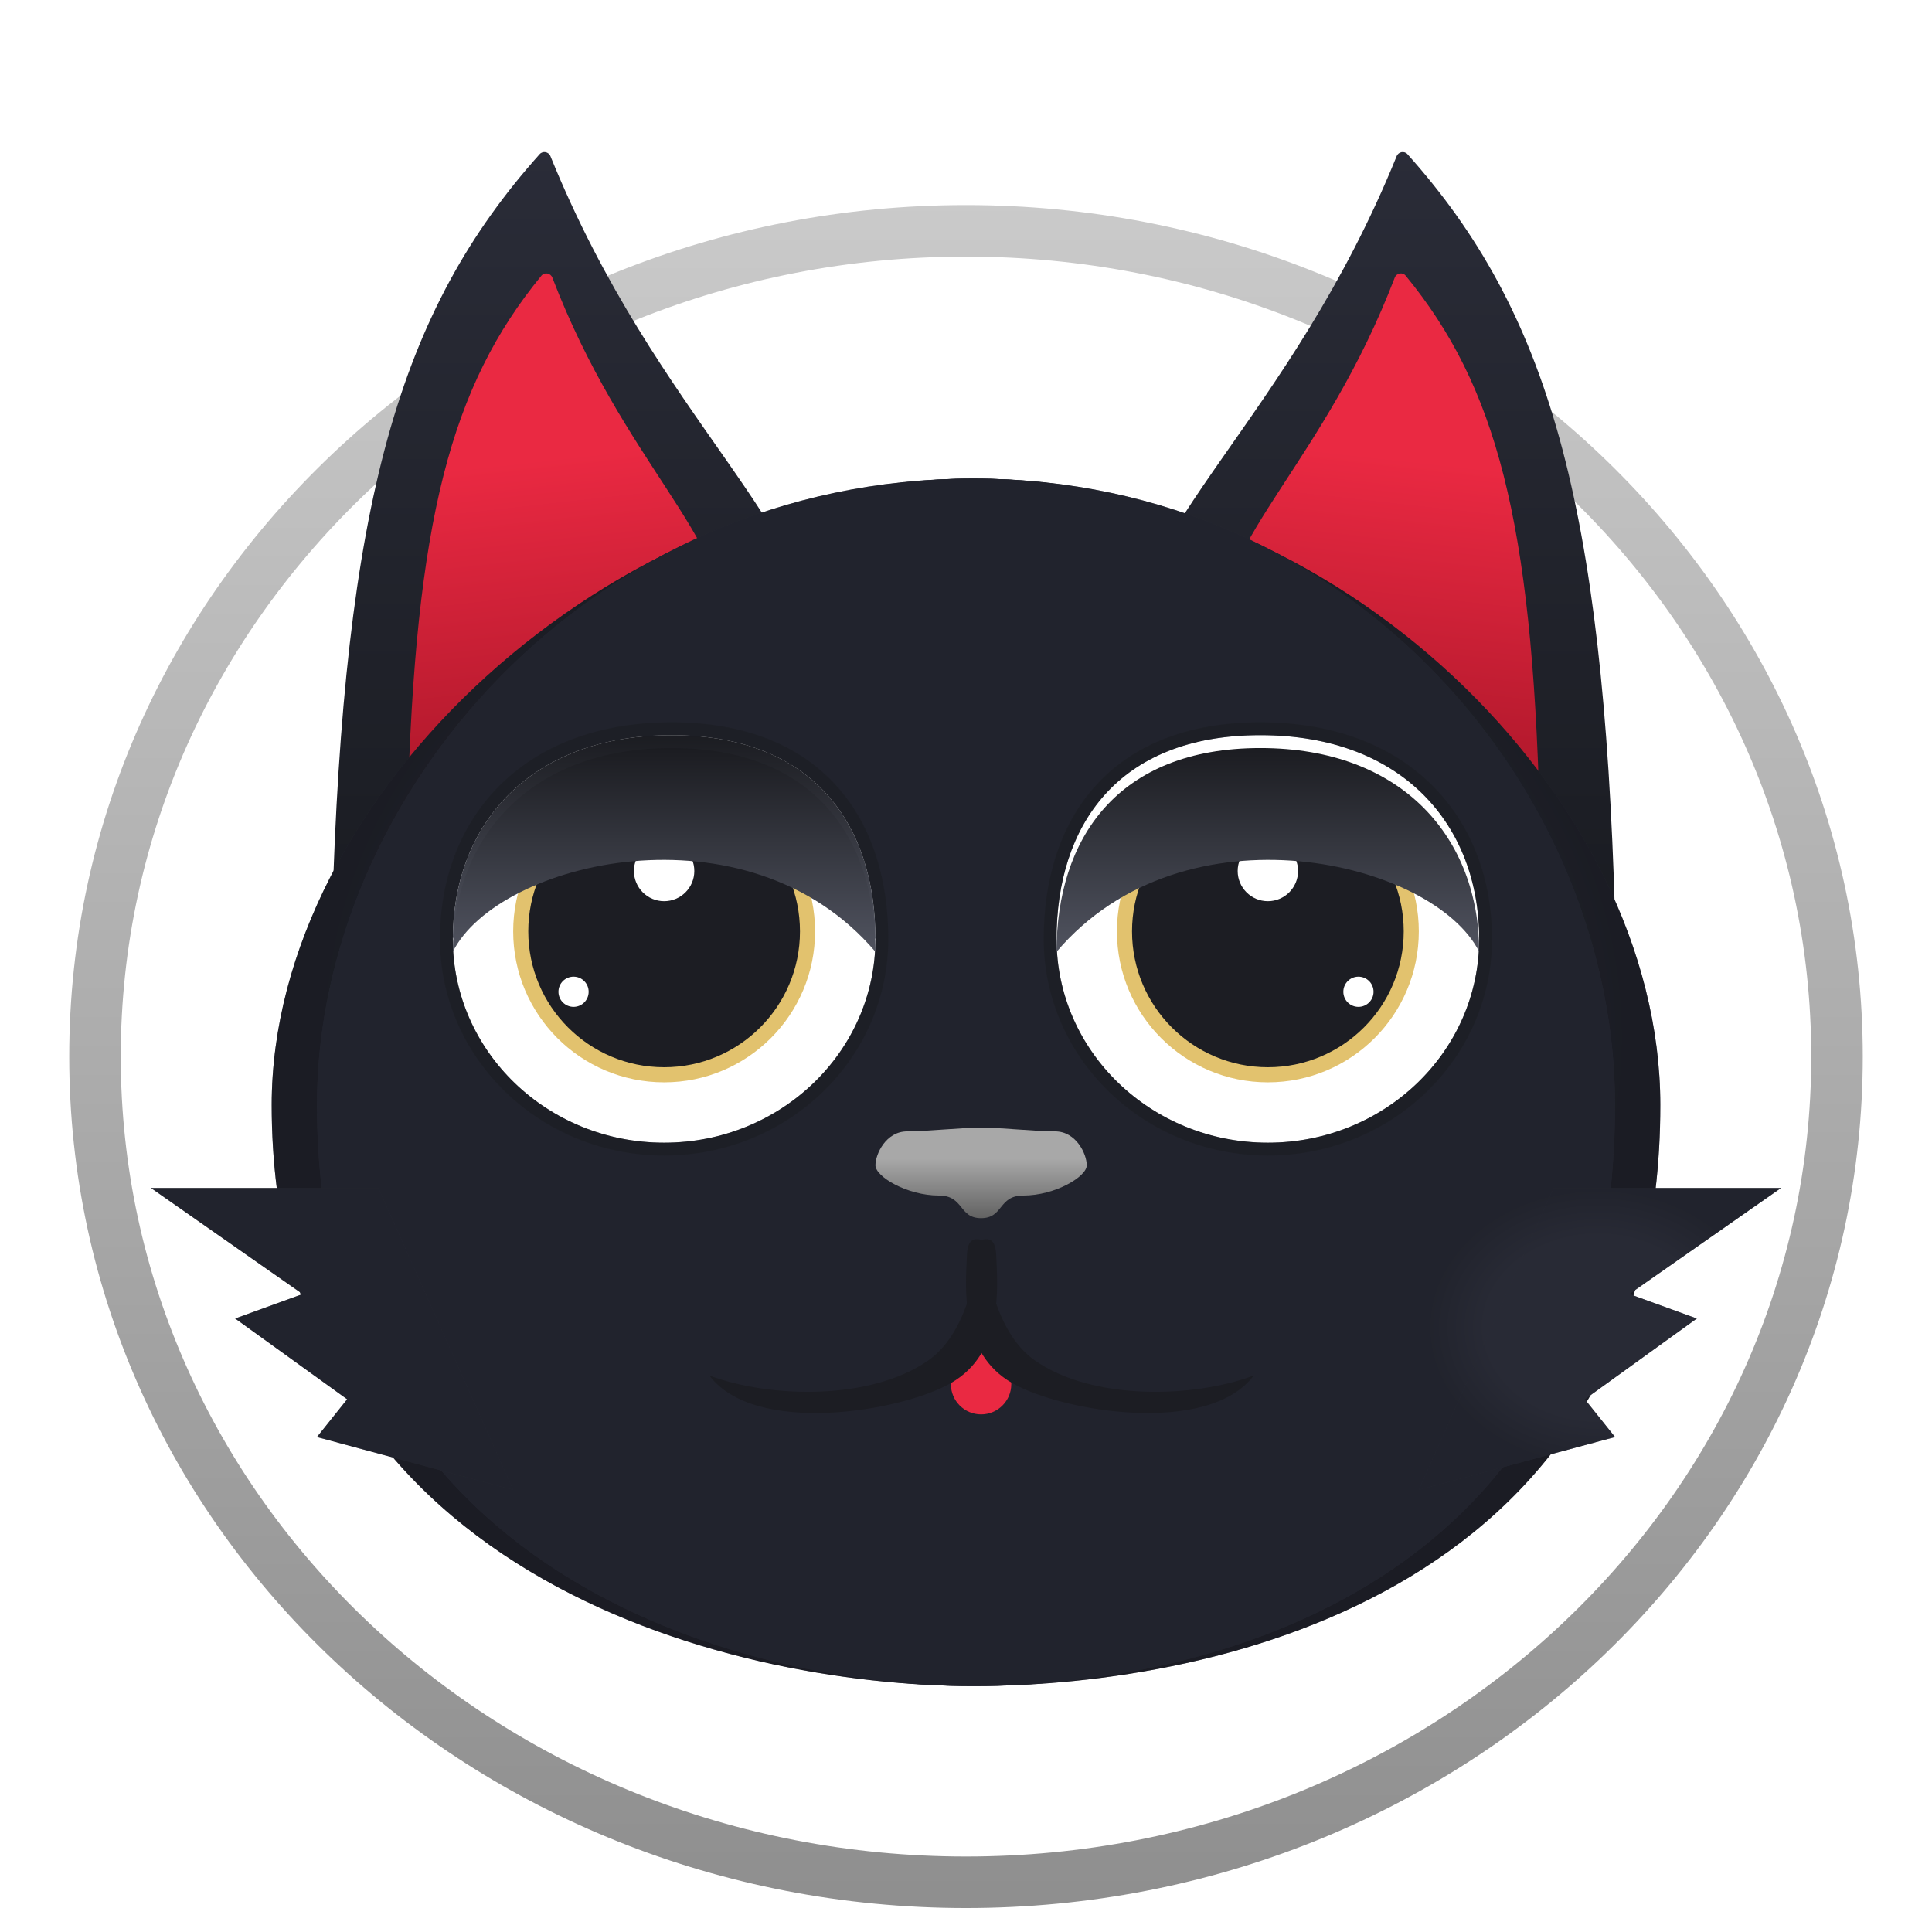 <svg width="300" height="300" viewBox="0 0 300 300" fill="none" xmlns="http://www.w3.org/2000/svg">
<path d="M150 292.281C224.486 292.281 285.25 235.08 285.25 164.062C285.25 93.045 224.486 35.844 150 35.844C75.514 35.844 14.75 93.045 14.75 164.062C14.75 235.08 75.514 292.281 150 292.281Z" fill="white" stroke="url(#paint0_linear)" stroke-width="8"/>
<g filter="url(#filter0_d)">
<path d="M83.797 19.936C84.289 19.386 85.193 19.561 85.47 20.245C102.144 61.35 127.618 78.511 126.438 98.276C103.722 109.265 72.81 118.759 51.562 138.281C53.382 73.877 61.987 44.312 83.797 19.936Z" fill="url(#paint1_linear)"/>
<path d="M84.068 38.81C84.553 38.219 85.496 38.395 85.769 39.108C96.726 67.725 113.244 79.773 112.474 93.636C97.55 101.393 77.24 108.094 63.281 121.875C64.466 76.829 70.027 55.928 84.068 38.81Z" fill="url(#paint2_linear)"/>
<path d="M218.547 19.936C218.055 19.386 217.151 19.561 216.874 20.245C200.2 61.35 174.726 78.511 175.906 98.276C198.622 109.265 229.534 118.759 250.781 138.281C248.962 73.877 240.356 44.312 218.547 19.936Z" fill="url(#paint3_linear)"/>
<path d="M218.276 38.81C217.791 38.219 216.848 38.395 216.575 39.108C205.618 67.725 189.099 79.773 189.87 93.636C204.794 101.393 225.103 108.094 239.062 121.875C237.878 76.829 232.317 55.928 218.276 38.81Z" fill="url(#paint4_linear)"/>
<path d="M257.812 167.578C257.812 242.578 189.844 257.812 151.172 257.812C112.5 257.812 42.188 240.234 42.188 167.578C42.188 119.685 94.865 70.312 151.172 70.312C207.479 70.312 257.812 119.685 257.812 167.578Z" fill="#2A2C38"/>
<path d="M257.812 167.578C257.812 242.578 189.844 257.812 151.172 257.812C112.5 257.812 42.188 240.234 42.188 167.578C42.188 119.685 94.865 70.312 151.172 70.312C207.479 70.312 257.812 119.685 257.812 167.578Z" fill="url(#paint5_radial)" fill-opacity="0.5"/>
<path d="M250.781 167.578C250.781 242.578 187.245 257.812 151.095 257.812C114.946 257.812 49.219 240.234 49.219 167.578C49.219 119.685 91.406 70.312 151.095 70.312C210.785 70.312 250.781 119.685 250.781 167.578Z" fill="#2A2C38"/>
<path d="M250.781 167.578C250.781 242.578 187.245 257.812 151.095 257.812C114.946 257.812 49.219 240.234 49.219 167.578C49.219 119.685 91.406 70.312 151.095 70.312C210.785 70.312 250.781 119.685 250.781 167.578Z" fill="url(#paint6_radial)" fill-opacity="0.5"/>
<path d="M23.438 180.469H58.757L79.688 227.344L49.219 219.141L53.906 213.281L36.519 200.739L46.984 196.938L23.438 180.469Z" fill="#2A2C38"/>
<path d="M23.438 180.469H58.757L79.688 227.344L49.219 219.141L53.906 213.281L36.519 200.739L46.984 196.938L23.438 180.469Z" fill="url(#paint7_radial)" fill-opacity="0.5"/>
<path d="M276.562 180.469H241.243L220.312 227.344L250.781 219.141L246.094 213.281L263.481 200.739L253.016 196.938L276.562 180.469Z" fill="#2A2C38"/>
<path d="M276.562 180.469H241.243L220.312 227.344L250.781 219.141L246.094 213.281L263.481 200.739L253.016 196.938L276.562 180.469Z" fill="url(#paint8_radial)" fill-opacity="0.5"/>
<g filter="url(#filter1_di)">
<path d="M135.938 141.797C135.938 159.272 121.247 173.438 103.125 173.438C85.003 173.438 70.312 159.272 70.312 141.797C70.312 124.322 82.031 110.156 104.297 110.156C126.562 110.156 135.938 124.322 135.938 141.797Z" fill="white"/>
<path d="M103.125 174.438C121.765 174.438 136.938 159.858 136.938 141.797C136.938 132.892 134.549 124.717 129.212 118.757C123.858 112.777 115.652 109.156 104.297 109.156C92.945 109.156 84.178 112.773 78.247 118.717C72.32 124.657 69.312 132.835 69.312 141.797C69.312 159.858 84.486 174.438 103.125 174.438Z" stroke="#1A1C21" stroke-opacity="0.5" stroke-width="2"/>
</g>
<g filter="url(#filter2_di)">
<path d="M164.062 141.797C164.062 159.272 178.753 173.438 196.875 173.438C214.997 173.438 229.688 159.272 229.688 141.797C229.688 124.322 217.969 110.156 195.703 110.156C173.438 110.156 164.062 124.322 164.062 141.797Z" fill="white"/>
<path d="M196.875 174.438C178.235 174.438 163.062 159.858 163.062 141.797C163.062 132.892 165.451 124.717 170.788 118.757C176.142 112.777 184.348 109.156 195.703 109.156C207.055 109.156 215.822 112.773 221.753 118.717C227.679 124.657 230.688 132.835 230.688 141.797C230.688 159.858 215.515 174.438 196.875 174.438Z" stroke="#1A1C21" stroke-opacity="0.5" stroke-width="2"/>
</g>
<g filter="url(#filter3_di)">
<path d="M135.938 141.797C116.016 118.359 77.344 127.734 70.312 141.797C70.312 124.322 82.031 110.156 104.297 110.156C126.562 110.156 135.938 124.322 135.938 141.797Z" fill="url(#paint9_linear)"/>
</g>
<circle cx="103.125" cy="140.625" r="23.438" fill="#E2C26E"/>
<circle cx="196.875" cy="140.625" r="23.438" fill="#E2C26E"/>
<circle cx="103.125" cy="140.625" r="21.094" fill="#1C1D23"/>
<circle cx="196.875" cy="140.625" r="21.094" fill="#1C1D23"/>
<circle r="4.688" transform="matrix(1 0 0 -1 103.125 131.25)" fill="white"/>
<g filter="url(#filter4_d)">
<path d="M135.938 141.797C116.016 118.359 77.344 127.734 70.312 141.797C70.312 124.322 82.031 110.156 104.297 110.156C126.562 110.156 135.938 124.322 135.938 141.797Z" fill="url(#paint10_linear)"/>
</g>
<circle r="4.688" transform="matrix(1 0 0 -1 196.875 131.25)" fill="white"/>
<circle r="2.344" transform="matrix(1 0 0 -1 210.938 150)" fill="white"/>
<circle r="2.344" transform="matrix(1 0 0 -1 89.062 150)" fill="white"/>
<path d="M152.344 185.156V171.094C149.063 171.094 144.141 171.68 140.859 171.68C137.578 171.68 135.938 175.195 135.938 176.953C135.938 178.711 140.859 181.641 145.781 181.641C149.719 181.641 148.828 185.156 152.344 185.156Z" fill="url(#paint11_linear)"/>
<path d="M152.344 185.156V171.094C155.625 171.094 160.547 171.68 163.828 171.68C167.109 171.68 168.75 175.195 168.75 176.953C168.75 178.711 163.828 181.641 158.906 181.641C154.969 181.641 155.859 185.156 152.344 185.156Z" fill="url(#paint12_linear)"/>
<g filter="url(#filter5_d)">
<path d="M164.062 141.797C183.984 118.359 222.656 127.734 229.688 141.797C229.688 124.322 217.969 110.156 195.703 110.156C173.438 110.156 164.062 124.322 164.062 141.797Z" fill="url(#paint13_linear)"/>
</g>
<path d="M147.656 203.906H157.031V210.938C157.031 213.526 154.933 215.625 152.344 215.625C149.755 215.625 147.656 213.526 147.656 210.938V203.906Z" fill="#EA2942"/>
<g filter="url(#filter6_d)">
<path d="M147.656 209.766C139.826 214.24 117.188 217.969 110.156 208.594C119.531 212.109 135.203 212.508 144.141 206.25C149.968 202.17 151.59 193.05 152.344 187.5C152.95 187.5 154.556 186.758 154.688 189.844C154.904 194.924 155.859 205.078 147.656 209.766Z" fill="#1C1D23"/>
<path d="M157.178 209.766C165.008 214.24 187.647 217.969 194.678 208.594C185.303 212.109 169.631 212.508 160.694 206.25C154.866 202.17 153.245 193.05 152.491 187.5C151.884 187.5 150.278 186.758 150.147 189.844C149.93 194.924 148.975 205.078 157.178 209.766Z" fill="#1C1D23"/>
</g>
</g>
<defs>
<filter id="filter0_d" x="3.438" y="3.61" width="293.125" height="278.203" filterUnits="userSpaceOnUse" color-interpolation-filters="sRGB">
<feFlood flood-opacity="0" result="BackgroundImageFix"/>
<feColorMatrix in="SourceAlpha" type="matrix" values="0 0 0 0 0 0 0 0 0 0 0 0 0 0 0 0 0 0 127 0"/>
<feOffset dy="4"/>
<feGaussianBlur stdDeviation="10"/>
<feColorMatrix type="matrix" values="0 0 0 0 0 0 0 0 0 0 0 0 0 0 0 0 0 0 0.25 0"/>
<feBlend mode="normal" in2="BackgroundImageFix" result="effect1_dropShadow"/>
<feBlend mode="normal" in="SourceGraphic" in2="effect1_dropShadow" result="shape"/>
</filter>
<filter id="filter1_di" x="56.312" y="96.156" width="93.625" height="91.281" filterUnits="userSpaceOnUse" color-interpolation-filters="sRGB">
<feFlood flood-opacity="0" result="BackgroundImageFix"/>
<feColorMatrix in="SourceAlpha" type="matrix" values="0 0 0 0 0 0 0 0 0 0 0 0 0 0 0 0 0 0 127 0"/>
<feOffset/>
<feGaussianBlur stdDeviation="6"/>
<feColorMatrix type="matrix" values="0 0 0 0 0 0 0 0 0 0 0 0 0 0 0 0 0 0 0.35 0"/>
<feBlend mode="normal" in2="BackgroundImageFix" result="effect1_dropShadow"/>
<feBlend mode="normal" in="SourceGraphic" in2="effect1_dropShadow" result="shape"/>
<feColorMatrix in="SourceAlpha" type="matrix" values="0 0 0 0 0 0 0 0 0 0 0 0 0 0 0 0 0 0 127 0" result="hardAlpha"/>
<feOffset/>
<feGaussianBlur stdDeviation="4"/>
<feComposite in2="hardAlpha" operator="arithmetic" k2="-1" k3="1"/>
<feColorMatrix type="matrix" values="0 0 0 0 0 0 0 0 0 0 0 0 0 0 0 0 0 0 0.25 0"/>
<feBlend mode="normal" in2="shape" result="effect2_innerShadow"/>
</filter>
<filter id="filter2_di" x="150.062" y="96.156" width="93.625" height="91.281" filterUnits="userSpaceOnUse" color-interpolation-filters="sRGB">
<feFlood flood-opacity="0" result="BackgroundImageFix"/>
<feColorMatrix in="SourceAlpha" type="matrix" values="0 0 0 0 0 0 0 0 0 0 0 0 0 0 0 0 0 0 127 0"/>
<feOffset/>
<feGaussianBlur stdDeviation="6"/>
<feColorMatrix type="matrix" values="0 0 0 0 0 0 0 0 0 0 0 0 0 0 0 0 0 0 0.35 0"/>
<feBlend mode="normal" in2="BackgroundImageFix" result="effect1_dropShadow"/>
<feBlend mode="normal" in="SourceGraphic" in2="effect1_dropShadow" result="shape"/>
<feColorMatrix in="SourceAlpha" type="matrix" values="0 0 0 0 0 0 0 0 0 0 0 0 0 0 0 0 0 0 127 0" result="hardAlpha"/>
<feOffset/>
<feGaussianBlur stdDeviation="4"/>
<feComposite in2="hardAlpha" operator="arithmetic" k2="-1" k3="1"/>
<feColorMatrix type="matrix" values="0 0 0 0 0 0 0 0 0 0 0 0 0 0 0 0 0 0 0.25 0"/>
<feBlend mode="normal" in2="shape" result="effect2_innerShadow"/>
</filter>
<filter id="filter3_di" x="66.312" y="106.156" width="73.625" height="39.641" filterUnits="userSpaceOnUse" color-interpolation-filters="sRGB">
<feFlood flood-opacity="0" result="BackgroundImageFix"/>
<feColorMatrix in="SourceAlpha" type="matrix" values="0 0 0 0 0 0 0 0 0 0 0 0 0 0 0 0 0 0 127 0"/>
<feOffset/>
<feGaussianBlur stdDeviation="2"/>
<feColorMatrix type="matrix" values="0 0 0 0 0 0 0 0 0 0 0 0 0 0 0 0 0 0 0.35 0"/>
<feBlend mode="normal" in2="BackgroundImageFix" result="effect1_dropShadow"/>
<feBlend mode="normal" in="SourceGraphic" in2="effect1_dropShadow" result="shape"/>
<feColorMatrix in="SourceAlpha" type="matrix" values="0 0 0 0 0 0 0 0 0 0 0 0 0 0 0 0 0 0 127 0" result="hardAlpha"/>
<feOffset/>
<feGaussianBlur stdDeviation="3"/>
<feComposite in2="hardAlpha" operator="arithmetic" k2="-1" k3="1"/>
<feColorMatrix type="matrix" values="0 0 0 0 0 0 0 0 0 0 0 0 0 0 0 0 0 0 0.25 0"/>
<feBlend mode="normal" in2="shape" result="effect2_innerShadow"/>
</filter>
<filter id="filter4_d" x="66.312" y="108.156" width="73.625" height="39.641" filterUnits="userSpaceOnUse" color-interpolation-filters="sRGB">
<feFlood flood-opacity="0" result="BackgroundImageFix"/>
<feColorMatrix in="SourceAlpha" type="matrix" values="0 0 0 0 0 0 0 0 0 0 0 0 0 0 0 0 0 0 127 0"/>
<feOffset dy="2"/>
<feGaussianBlur stdDeviation="2"/>
<feColorMatrix type="matrix" values="0 0 0 0 0 0 0 0 0 0 0 0 0 0 0 0 0 0 0.35 0"/>
<feBlend mode="normal" in2="BackgroundImageFix" result="effect1_dropShadow"/>
<feBlend mode="normal" in="SourceGraphic" in2="effect1_dropShadow" result="shape"/>
</filter>
<filter id="filter5_d" x="160.062" y="108.156" width="73.625" height="39.641" filterUnits="userSpaceOnUse" color-interpolation-filters="sRGB">
<feFlood flood-opacity="0" result="BackgroundImageFix"/>
<feColorMatrix in="SourceAlpha" type="matrix" values="0 0 0 0 0 0 0 0 0 0 0 0 0 0 0 0 0 0 127 0"/>
<feOffset dy="2"/>
<feGaussianBlur stdDeviation="2"/>
<feColorMatrix type="matrix" values="0 0 0 0 0 0 0 0 0 0 0 0 0 0 0 0 0 0 0.35 0"/>
<feBlend mode="normal" in2="BackgroundImageFix" result="effect1_dropShadow"/>
<feBlend mode="normal" in="SourceGraphic" in2="effect1_dropShadow" result="shape"/>
</filter>
<filter id="filter6_d" x="108.156" y="186.422" width="88.522" height="30.995" filterUnits="userSpaceOnUse" color-interpolation-filters="sRGB">
<feFlood flood-opacity="0" result="BackgroundImageFix"/>
<feColorMatrix in="SourceAlpha" type="matrix" values="0 0 0 0 0 0 0 0 0 0 0 0 0 0 0 0 0 0 127 0"/>
<feOffset dy="1"/>
<feGaussianBlur stdDeviation="1"/>
<feColorMatrix type="matrix" values="0 0 0 0 0 0 0 0 0 0 0 0 0 0 0 0 0 0 0.35 0"/>
<feBlend mode="normal" in2="BackgroundImageFix" result="effect1_dropShadow"/>
<feBlend mode="normal" in="SourceGraphic" in2="effect1_dropShadow" result="shape"/>
</filter>
<linearGradient id="paint0_linear" x1="150" y1="30.469" x2="150" y2="298.828" gradientUnits="userSpaceOnUse">
<stop stop-color="#CACACA"/>
<stop offset="1" stop-color="#8E8E8E"/>
</linearGradient>
<linearGradient id="paint1_linear" x1="79.688" y1="18.75" x2="79.688" y2="138.281" gradientUnits="userSpaceOnUse">
<stop stop-color="#2A2C38"/>
<stop offset="1" stop-color="#1A1C22"/>
</linearGradient>
<linearGradient id="paint2_linear" x1="78.516" y1="37.5" x2="87.891" y2="121.875" gradientUnits="userSpaceOnUse">
<stop offset="0.356" stop-color="#EA2942"/>
<stop offset="0.85" stop-color="#B71A2E"/>
</linearGradient>
<linearGradient id="paint3_linear" x1="222.656" y1="18.75" x2="222.656" y2="138.281" gradientUnits="userSpaceOnUse">
<stop stop-color="#2A2C38"/>
<stop offset="1" stop-color="#1A1C22"/>
</linearGradient>
<linearGradient id="paint4_linear" x1="223.828" y1="37.5" x2="214.453" y2="121.875" gradientUnits="userSpaceOnUse">
<stop offset="0.356" stop-color="#EA2942"/>
<stop offset="0.85" stop-color="#B71A2E"/>
</linearGradient>
<radialGradient id="paint5_radial" cx="0" cy="0" r="1" gradientUnits="userSpaceOnUse" gradientTransform="translate(151.172 157.031) rotate(90) scale(86.719 101.953)">
<stop offset="0.652" stop-color="#22242C"/>
<stop offset="1" stop-color="#0B0C0F"/>
</radialGradient>
<radialGradient id="paint6_radial" cx="0" cy="0" r="1" gradientUnits="userSpaceOnUse" gradientTransform="translate(248.132 202.148) rotate(90) scale(21.68 26.596)">
<stop offset="0.652" stop-color="#262832"/>
<stop offset="1" stop-color="#181A21"/>
</radialGradient>
<radialGradient id="paint7_radial" cx="0" cy="0" r="1" gradientUnits="userSpaceOnUse" gradientTransform="translate(248.132 202.148) rotate(90) scale(21.68 26.596)">
<stop offset="0.652" stop-color="#262832"/>
<stop offset="1" stop-color="#181A21"/>
</radialGradient>
<radialGradient id="paint8_radial" cx="0" cy="0" r="1" gradientUnits="userSpaceOnUse" gradientTransform="translate(248.132 202.148) rotate(90) scale(21.68 26.596)">
<stop offset="0.652" stop-color="#262832"/>
<stop offset="1" stop-color="#181A21"/>
</radialGradient>
<linearGradient id="paint9_linear" x1="103.125" y1="110.156" x2="103.125" y2="141.797" gradientUnits="userSpaceOnUse">
<stop stop-color="#1B1C21"/>
<stop offset="1" stop-color="#50535F"/>
</linearGradient>
<linearGradient id="paint10_linear" x1="103.125" y1="110.156" x2="103.125" y2="141.797" gradientUnits="userSpaceOnUse">
<stop stop-color="#1B1C21"/>
<stop offset="1" stop-color="#50535F"/>
</linearGradient>
<linearGradient id="paint11_linear" x1="152.344" y1="164.722" x2="152.344" y2="195.703" gradientUnits="userSpaceOnUse">
<stop offset="0.363" stop-color="#A8A8A8"/>
<stop offset="0.848" stop-color="#363636"/>
</linearGradient>
<linearGradient id="paint12_linear" x1="152.344" y1="164.722" x2="152.344" y2="195.703" gradientUnits="userSpaceOnUse">
<stop offset="0.363" stop-color="#A8A8A8"/>
<stop offset="0.848" stop-color="#363636"/>
</linearGradient>
<linearGradient id="paint13_linear" x1="196.875" y1="110.156" x2="196.875" y2="141.797" gradientUnits="userSpaceOnUse">
<stop stop-color="#1B1C21"/>
<stop offset="1" stop-color="#50535F"/>
</linearGradient>
</defs>
</svg>
